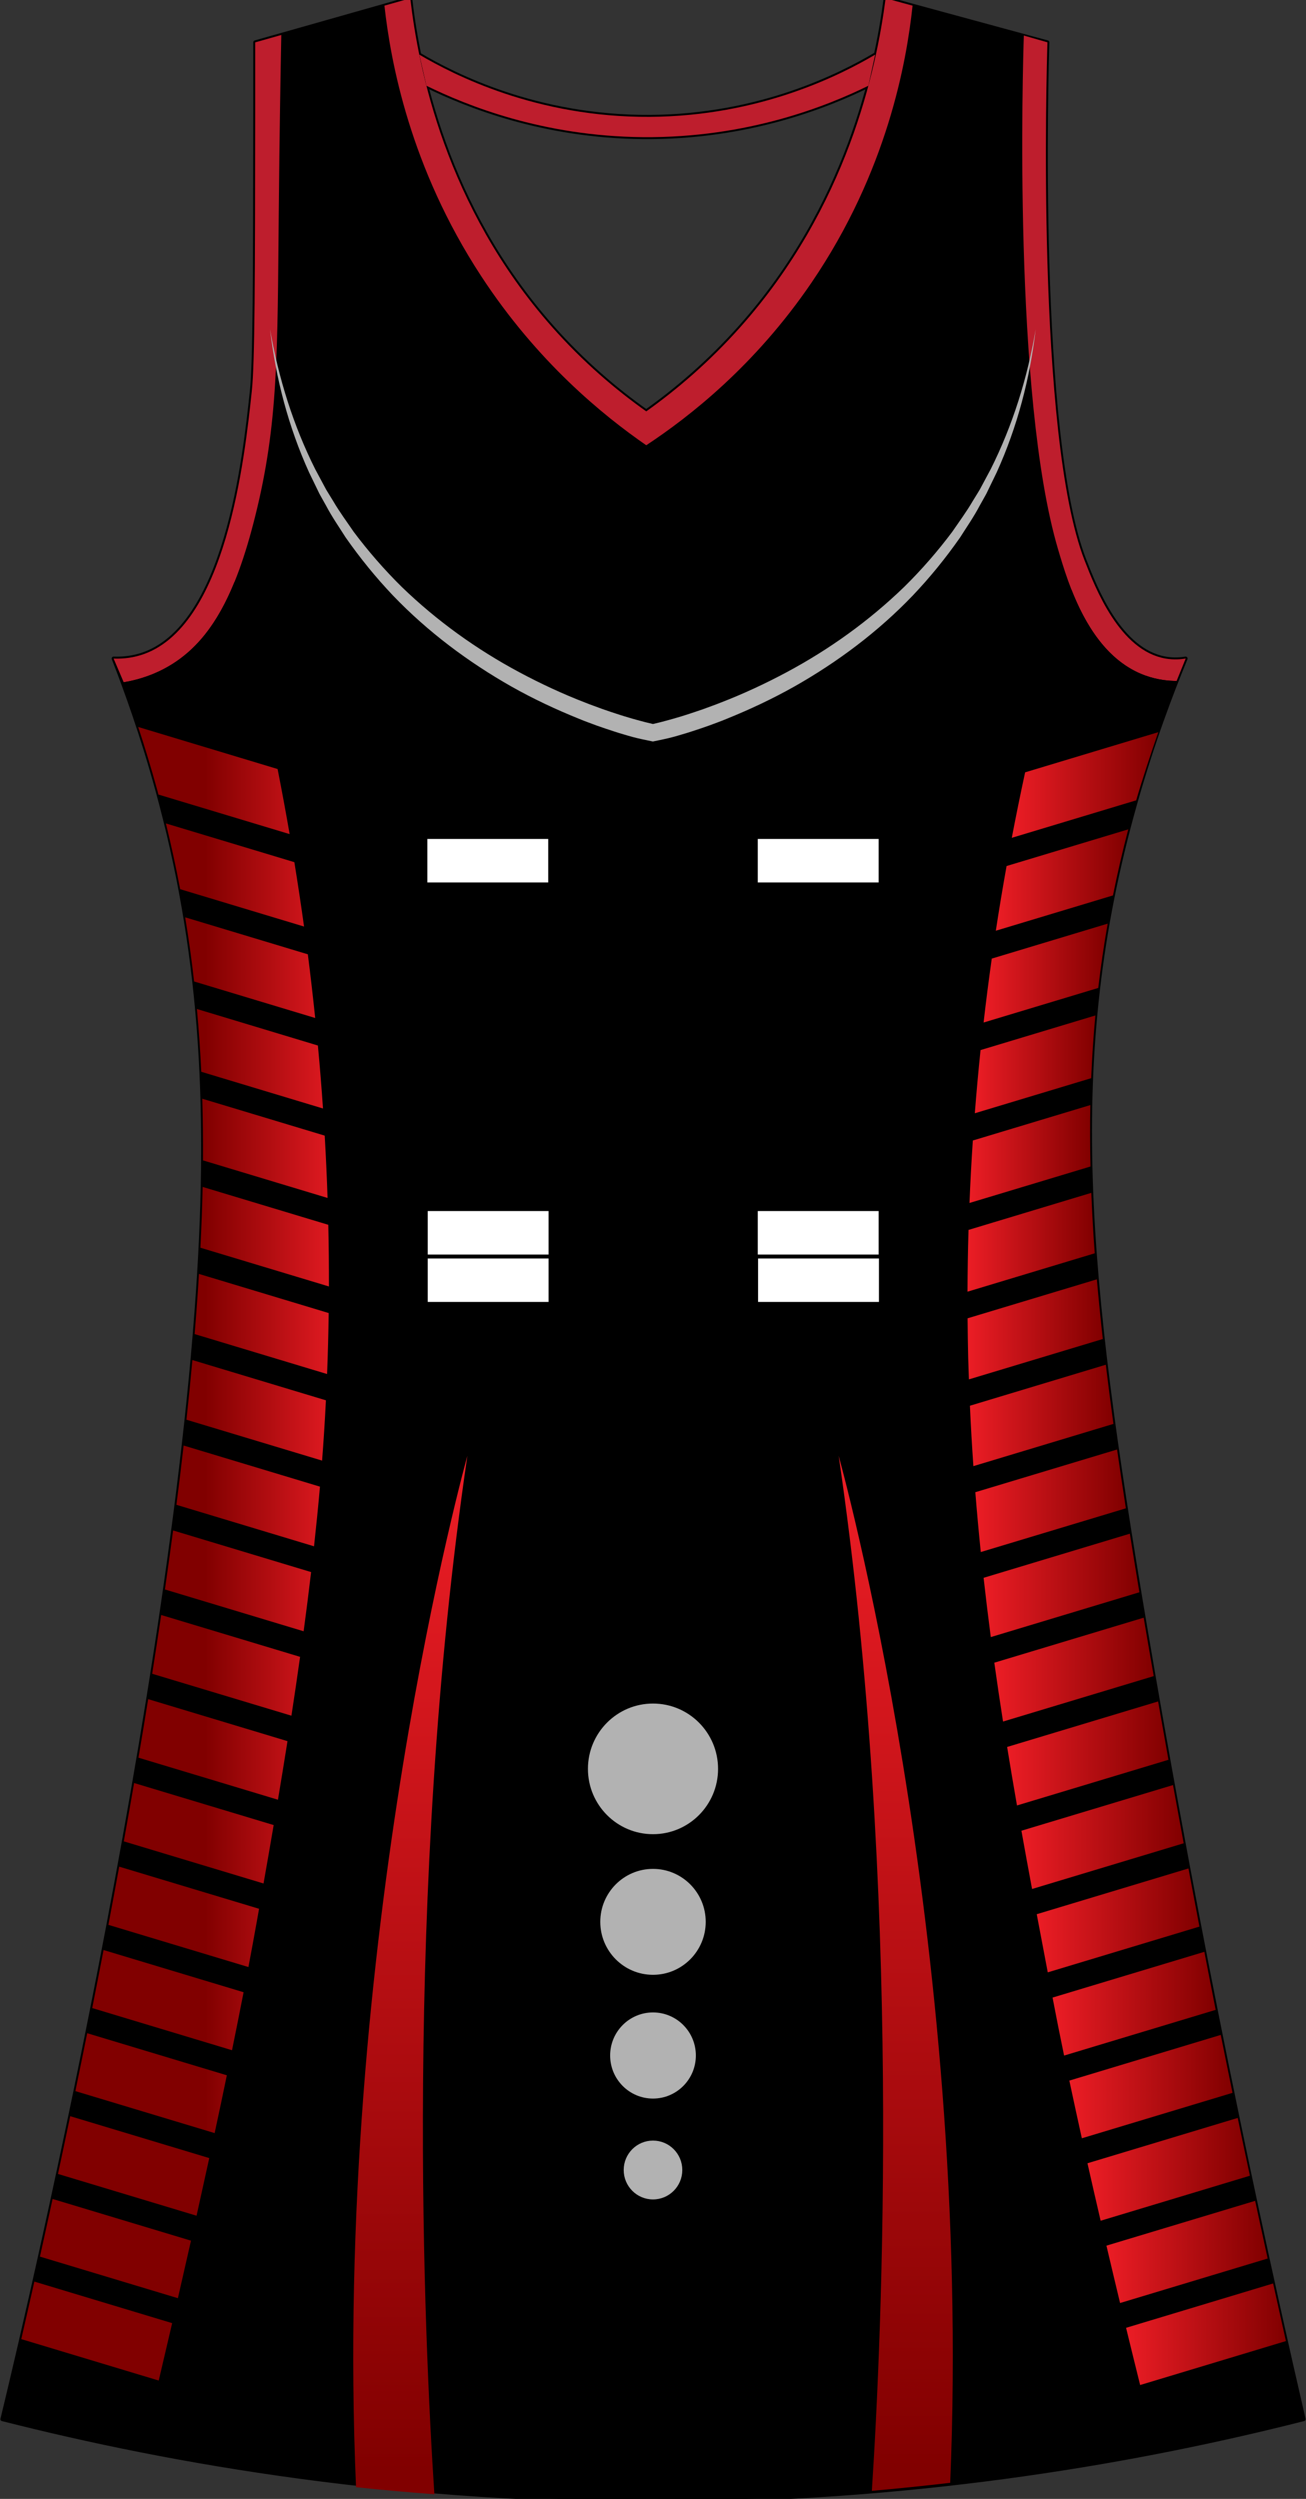 <?xml version="1.0" encoding="utf-8"?>
<!-- Generator: Adobe Illustrator 19.1.0, SVG Export Plug-In . SVG Version: 6.00 Build 0)  -->
<svg version="1.1" id="Layer_1" xmlns="http://www.w3.org/2000/svg" xmlns:xlink="http://www.w3.org/1999/xlink" x="0px" y="0px"
	 viewBox="0 0 335.2 641.14" style="enable-background:new 0 0 335.2 641.14;" xml:space="preserve">
<rect x="0" y="0" width="335.2" height="641.14" fill="#333333" stroke="none"/>
<style type="text/css">
	<![CDATA[
	@font-face{font-family:'codaheavy';src:url('/fonts/coda-heavy-webfont.woff') format('woff')}
	text{font-family:Impact,codaheavy,sans-serif}
	.Colour1.fill{fill:#000000;}
	.Colour2.fill{fill:#B2B2B2;}
	.NeckAndArmTrim.fill{fill:#BE1E2D;}
	.Gradient1.stopColor{stop-color:#EB1D25;}
	.Gradient2.stopColor{stop-color:#810000;}
	.st0{fill:none;stroke:#000000;stroke-linecap:round;stroke-linejoin:round;}
	.st1{fill:none;stroke:#000000;stroke-miterlimit:10;}
	.st2{fill:#FFFFFF;stroke:#000000;}
	.st3{fill:url(#SVGID_1_);}
	.st4{fill:url(#SVGID_2_);}
	.st5{fill:url(#SVGID_3_);}
	.st6{fill:url(#SVGID_4_);}
	.st7{fill:url(#SVGID_5_);}
	.st8{fill:url(#SVGID_6_);}
	.st9{fill:url(#SVGID_7_);}
	.st10{fill:url(#SVGID_8_);}
	.st11{fill:url(#SVGID_9_);}
	.st12{fill:url(#SVGID_10_);}
	.st13{fill:url(#SVGID_11_);}
	.st14{fill:url(#SVGID_12_);}
	.st15{fill:url(#SVGID_13_);}
	.st16{fill:url(#SVGID_14_);}
	.st17{fill:url(#SVGID_15_);}
	.st18{fill:url(#SVGID_16_);}
	.st19{fill:url(#SVGID_17_);}
	.st20{fill:url(#SVGID_18_);}
	.st21{fill:url(#SVGID_19_);}
	.st22{fill:url(#SVGID_20_);}
	.st23{fill:url(#SVGID_21_);}
	.st24{fill:url(#SVGID_22_);}
	.st25{fill:url(#SVGID_23_);}
	.st26{fill:url(#SVGID_24_);}
	.st27{fill:url(#SVGID_25_);}
	.st28{fill:url(#SVGID_26_);}
	.st29{fill:url(#SVGID_27_);}
	.st30{fill:url(#SVGID_28_);}
	.st31{fill:url(#SVGID_29_);}
	.st32{fill:url(#SVGID_30_);}
	.st33{fill:url(#SVGID_31_);}
	.st34{fill:url(#SVGID_32_);}
	.st35{fill:url(#SVGID_33_);}
	.st36{fill:url(#SVGID_34_);}
	.st37{fill:url(#SVGID_35_);}
	.st38{fill:url(#SVGID_36_);}
	.st39{fill:url(#SVGID_37_);}
	.st40{fill:url(#SVGID_38_);}
	.st41{fill:url(#SVGID_39_);}
	.st42{fill:url(#SVGID_40_);}
	]]>
</style>
<path class="Colour1 fill" d="M227.31-0.43c13.84,3.76,27.69,7.53,41.53,11.29c-0.2,6.16-2.97,100.85,9.52,132.91
	c2.79,7.17,9.01,23.15,20.77,25.19c2.22,0.39,4.1,0.18,5.19,0c-3.61,8.71-8.5,21.51-12.98,37.35
	c-18.44,65.18-12.74,120.54,2.6,211.1c10.91,64.39,24.26,132.3,40.67,203.28c-41.5,10.53-96.29,20.27-160.94,20.85
	c-70.25,0.63-129.39-9.77-173.06-20.85c1.82-7.43,42.42-174.64,50.19-289.28c3.36-49.63,0.53-88.77-10.38-128.57
	c-3.93-14.34-8.14-25.96-11.25-33.88c1.64,0.07,4.12-0.01,6.92-0.87c22.03-6.76,26.74-50.8,28.55-67.76
	c0.79-7.35,0.82-29.03,0.87-72.1c0.01-7.33,0-13.37,0-17.37C78.77,7.1,92.03,3.33,105.3-0.43c2.1,17.98,9.02,53.37,36.34,84.26
	c8.08,9.14,16.48,16.23,24.23,21.72c7.76-5.52,16.14-12.62,24.23-21.72C217.47,53.05,224.91,17.9,227.31-0.43z"/>
<path class="st0" d="M0.6,620.69c43.67,11.08,102.8,21.48,173.06,20.85c64.65-0.58,119.45-10.32,160.94-20.85
	c-16.41-70.98-29.76-138.88-40.67-203.28c-15.34-90.56-21.04-145.91-2.6-211.1c4.48-15.84,9.37-28.64,12.98-37.35
	c-1.09,0.18-2.97,0.39-5.19,0c-11.75-2.05-17.97-18.02-20.77-25.19c-12.49-32.06-9.72-126.75-9.52-132.91
	c-13.84-3.76-27.69-7.53-41.53-11.29c-2.39,18.33-9.83,53.47-37.21,84.26c-8.08,9.09-16.47,16.19-24.23,21.72
	c-7.75-5.49-16.15-12.58-24.23-21.72c-27.32-30.9-34.24-66.28-36.34-84.26C92.03,3.33,78.76,7.1,65.5,10.86c0,4,0.01,10.04,0,17.37
	c-0.04,43.07-0.08,64.76-0.87,72.1c-1.81,16.96-6.52,61-28.55,67.76c-2.8,0.86-5.28,0.93-6.92,0.87c3.1,7.92,7.32,19.54,11.25,33.88
	c10.91,39.79,13.75,78.93,10.38,128.57C43.02,446.06,2.42,613.27,0.6,620.69z"/>
<path class="st1" d="M98.67,1.45c1.6,14.45,6.57,41.47,24.8,69.35c14.38,22.01,31.28,35.76,42.4,43.44
	c11.12-7.34,27.93-20.47,42.4-41.7C227.72,44,232.69,15.88,234.22,1.45"/>
<path class="st1" d="M72.2,8.96c-0.17,8.95-0.45,25.06-0.65,45.34c-0.34,36.5-0.09,54.28-6.06,78.18
	c-5.05,20.23-11.57,32.87-23.36,39.09c-4,2.11-7.74,3.03-10.38,3.47"/>
<path class="st1" d="M262.78,9.13c-0.25,7.48-2.8,92.53,8.76,131.73c2.66,9.02,8.04,27.27,22.39,32.46
	c3.28,1.18,6.21,1.39,8.06,1.41"/>
<path class="st1" d="M107.61,14.02c8.95,5.27,30.13,16.11,59.12,15.96c28.27-0.15,48.92-10.69,57.87-15.96"/>
<path class="st1" d="M109.45,22c10.2,5.01,29.77,12.96,55.56,13.19c27.06,0.24,47.57-8.13,57.87-13.19"/>
<g>
	<rect x="109.19" y="214.75" class="st2" width="32.02" height="12.16"/>
	<rect x="193.99" y="214.75" class="st2" width="32.02" height="12.16"/>
	<rect x="194.07" y="322.38" class="st2" width="32.02" height="12.16"/>
	<rect x="109.28" y="322.38" class="st2" width="32.02" height="12.16"/>
	<rect x="109.28" y="310.22" class="st2" width="32.02" height="12.16"/>
	<rect x="193.99" y="310.22" class="st2" width="32.02" height="12.16"/>
</g>
<path class="NeckAndArmTrim fill" d="M234.22,1.45c-1.53,14.43-6.5,42.55-25.95,71.09c-14.47,21.23-31.28,34.36-42.4,41.7
	c-11.12-7.68-28.01-21.43-42.4-43.44c-18.23-27.88-23.2-54.9-24.8-69.35l6.63-1.88c2.1,17.98,9.02,53.37,36.34,84.26
	c8.08,9.14,16.48,16.23,24.23,21.72c7.76-5.52,16.14-12.62,24.23-21.72c27.38-30.79,34.82-65.93,37.21-84.26L234.22,1.45z"/>
<path class="NeckAndArmTrim fill" d="M31.75,175.05c2.64-0.44,6.39-1.36,10.38-3.47c11.79-6.23,18.31-18.86,23.36-39.09
	c5.97-23.9,5.71-41.68,6.06-78.18c0.19-20.28,0.47-36.38,0.65-45.34l-6.7,1.9c0,4,0.01,10.04,0,17.37
	c-0.04,43.07-0.08,64.76-0.87,72.1c-1.81,16.96-6.52,61-28.55,67.76c-2.8,0.86-5.28,0.93-6.92,0.87L31.75,175.05z"/>
<path class="NeckAndArmTrim fill" d="M301.99,174.72c-1.85-0.01-4.78-0.22-8.06-1.41c-14.35-5.19-19.73-23.43-22.39-32.46
	c-11.56-39.2-9.01-124.25-8.76-131.73l6.06,1.74c-0.2,6.16-2.97,100.85,9.52,132.91c2.79,7.17,9.01,23.15,20.77,25.19
	c2.22,0.39,4.1,0.18,5.19,0L301.99,174.72z"/>
<path class="NeckAndArmTrim fill" d="M109.45,22c10.2,5.01,29.77,12.96,55.56,13.19c27.06,0.24,47.57-8.13,57.87-13.19l1.74-7.98
	c-8.95,5.27-29.6,15.8-57.87,15.96c-28.99,0.16-50.17-10.69-59.12-15.96L109.45,22z"/>
<g>
	<path class="Colour1 fill" d="M301.69,174.71c-1.86-0.03-4.66-0.28-7.76-1.4c-9.9-3.58-15.54-13.39-18.95-22.09l-0.17,0.72
		c-24,82.72-27.43,150.88-26.31,196.53c1.43,58.03,10.92,107.82,21.63,163.97c9.24,48.44,26.82,116.68,26.82,116.68
		c13.53-2.63,26.1-5.5,37.64-8.42c-16.41-70.98-29.76-138.88-40.67-203.28c-15.34-90.56-21.04-145.91-2.6-211.1
		c3.56-12.57,10.64-31.55,10.66-31.6L301.69,174.71z"/>
	<path class="Colour1 fill" d="M31.75,175.05c2.64-0.44,6.39-1.36,10.38-3.47c8.11-4.28,13.72-11.59,18.08-22.32l0.18,0.72
		c26.13,99.49,26.19,177.68,21.97,228.53c-3.4,40.92-11.35,85.72-16.44,114.38c-9.91,55.82-29.5,135.87-29.5,135.87
		c-12.88-2.54-24.84-5.28-35.83-8.07c1.82-7.43,42.42-174.64,50.19-289.28c3.36-49.63,0.53-88.77-10.38-128.57
		c-3.02-11.02-6.21-20.43-8.93-27.8L31.75,175.05z"/>
</g>
<linearGradient id="SVGID_1_" gradientUnits="userSpaceOnUse" x1="248.327" y1="318.738" x2="280.992" y2="318.738">
	<stop class="Gradient1 stopColor" offset="5.347594e-003" style="stop-color:#EB1D25"/>
	<stop class="Gradient2 stopColor" offset="1" style="stop-color:#810000"/>
</linearGradient>
<path class="st3" d="M248.58,315.56c-0.16,5.5-0.24,10.78-0.26,15.85l32.66-9.85c-0.39-5.26-0.68-10.42-0.88-15.51L248.58,315.56z"
	/>
<linearGradient id="SVGID_2_" gradientUnits="userSpaceOnUse" x1="259.691" y1="201.407" x2="297.283" y2="201.407">
	<stop class="Gradient1 stopColor" offset="5.347594e-003" style="stop-color:#EB1D25"/>
	<stop class="Gradient2 stopColor" offset="1" style="stop-color:#810000"/>
</linearGradient>
<path class="st4" d="M263.11,198.16c-1.23,5.69-2.37,11.29-3.42,16.8l31.93-9.62c1.58-5.44,3.73-11.89,5.66-17.48L263.11,198.16z"/>
<linearGradient id="SVGID_3_" gradientUnits="userSpaceOnUse" x1="248.83" y1="296.095" x2="279.895" y2="296.095">
	<stop class="Gradient1 stopColor" offset="5.347594e-003" style="stop-color:#EB1D25"/>
	<stop class="Gradient2 stopColor" offset="1" style="stop-color:#810000"/>
</linearGradient>
<path class="st5" d="M279.85,283.53l-30.16,9.09c-0.37,5.51-0.65,10.85-0.86,16.03l31.06-9.36
	C279.77,293.97,279.75,288.72,279.85,283.53z"/>
<linearGradient id="SVGID_4_" gradientUnits="userSpaceOnUse" x1="252.446" y1="249.669" x2="284.295" y2="249.669">
	<stop class="Gradient1 stopColor" offset="5.347594e-003" style="stop-color:#EB1D25"/>
	<stop class="Gradient2 stopColor" offset="1" style="stop-color:#810000"/>
</linearGradient>
<path class="st6" d="M254.55,245.95c-0.79,5.59-1.49,11.05-2.1,16.4l29.43-8.87c0.65-5.5,1.45-10.99,2.42-16.5L254.55,245.95z"/>
<linearGradient id="SVGID_5_" gradientUnits="userSpaceOnUse" x1="255.595" y1="225.791" x2="289.583" y2="225.791">
	<stop class="Gradient1 stopColor" offset="5.347594e-003" style="stop-color:#EB1D25"/>
	<stop class="Gradient2 stopColor" offset="1" style="stop-color:#810000"/>
</linearGradient>
<path class="st7" d="M258.35,222.2c-1.01,5.63-1.93,11.17-2.76,16.6l30.07-9.06c1.13-5.61,2.43-11.25,3.92-16.95L258.35,222.2z"/>
<linearGradient id="SVGID_6_" gradientUnits="userSpaceOnUse" x1="279.105" y1="556.595" x2="320.79" y2="556.595">
	<stop class="Gradient1 stopColor" offset="5.347594e-003" style="stop-color:#EB1D25"/>
	<stop class="Gradient2 stopColor" offset="1" style="stop-color:#810000"/>
</linearGradient>
<path class="st8" d="M279.11,555.03c1.12,4.98,2.26,9.92,3.38,14.75l38.31-11.55c-1.05-4.95-2.11-9.91-3.13-14.83L279.11,555.03z"/>
<linearGradient id="SVGID_7_" gradientUnits="userSpaceOnUse" x1="283.976" y1="577.772" x2="325.36" y2="577.772">
	<stop class="Gradient1 stopColor" offset="5.347594e-003" style="stop-color:#EB1D25"/>
	<stop class="Gradient2 stopColor" offset="1" style="stop-color:#810000"/>
</linearGradient>
<path class="st9" d="M283.98,576.17c1.2,5.11,2.38,10.05,3.5,14.72l37.88-11.42c-1.08-4.94-2.16-9.89-3.21-14.8L283.98,576.17z"/>
<linearGradient id="SVGID_8_" gradientUnits="userSpaceOnUse" x1="274.461" y1="535.367" x2="316.345" y2="535.367">
	<stop class="Gradient1 stopColor" offset="5.347594e-003" style="stop-color:#EB1D25"/>
	<stop class="Gradient2 stopColor" offset="1" style="stop-color:#810000"/>
</linearGradient>
<path class="st10" d="M274.46,533.82c1.04,4.89,2.11,9.85,3.21,14.8l38.67-11.66c-1.02-4.97-2.03-9.92-3.02-14.86L274.46,533.82z"/>
<linearGradient id="SVGID_9_" gradientUnits="userSpaceOnUse" x1="289.021" y1="598.906" x2="330.051" y2="598.906">
	<stop class="Gradient1 stopColor" offset="5.347594e-003" style="stop-color:#EB1D25"/>
	<stop class="Gradient2 stopColor" offset="1" style="stop-color:#810000"/>
</linearGradient>
<path class="st11" d="M289.02,597.25c1.32,5.43,2.54,10.38,3.61,14.68l37.42-11.28c-1.11-4.94-2.21-9.87-3.29-14.78L289.02,597.25z"
	/>
<linearGradient id="SVGID_10_" gradientUnits="userSpaceOnUse" x1="270.151" y1="514.083" x2="312.025" y2="514.083">
	<stop class="Gradient1 stopColor" offset="5.347594e-003" style="stop-color:#EB1D25"/>
	<stop class="Gradient2 stopColor" offset="1" style="stop-color:#810000"/>
</linearGradient>
<path class="st12" d="M270.15,512.52c0.91,4.79,1.91,9.78,2.96,14.88l38.91-11.73c-0.99-4.99-1.95-9.94-2.91-14.89L270.15,512.52z"
	/>
<linearGradient id="SVGID_11_" gradientUnits="userSpaceOnUse" x1="255.204" y1="428.371" x2="296.116" y2="428.371">
	<stop class="Gradient1 stopColor" offset="5.347594e-003" style="stop-color:#EB1D25"/>
	<stop class="Gradient2 stopColor" offset="1" style="stop-color:#810000"/>
</linearGradient>
<path class="st13" d="M257.44,441.7l38.68-11.66c-0.73-4.21-1.48-8.44-2.18-12.62c-0.14-0.8-0.26-1.58-0.4-2.37L255.2,426.6
	C255.91,431.64,256.65,436.67,257.44,441.7z"/>
<linearGradient id="SVGID_12_" gradientUnits="userSpaceOnUse" x1="248.938" y1="363.163" x2="285.785" y2="363.163">
	<stop class="Gradient1 stopColor" offset="5.347594e-003" style="stop-color:#EB1D25"/>
	<stop class="Gradient2 stopColor" offset="1" style="stop-color:#810000"/>
</linearGradient>
<path class="st14" d="M248.94,360.67c0.23,5.23,0.54,10.39,0.89,15.5l35.95-10.84c-0.71-5.17-1.37-10.23-1.96-15.18L248.94,360.67z"
	/>
<linearGradient id="SVGID_13_" gradientUnits="userSpaceOnUse" x1="252.445" y1="406.772" x2="292.442" y2="406.772">
	<stop class="Gradient1 stopColor" offset="5.347594e-003" style="stop-color:#EB1D25"/>
	<stop class="Gradient2 stopColor" offset="1" style="stop-color:#810000"/>
</linearGradient>
<path class="st15" d="M252.45,404.82c0.57,5.09,1.19,10.16,1.85,15.21l38.14-11.5c-0.85-5.12-1.67-10.13-2.45-15.03L252.45,404.82z"
	/>
<linearGradient id="SVGID_14_" gradientUnits="userSpaceOnUse" x1="250.326" y1="385.048" x2="288.968" y2="385.048">
	<stop class="Gradient1 stopColor" offset="5.347594e-003" style="stop-color:#EB1D25"/>
	<stop class="Gradient2 stopColor" offset="1" style="stop-color:#810000"/>
</linearGradient>
<path class="st16" d="M250.33,382.86c0.41,5.16,0.88,10.27,1.4,15.35l37.24-11.22c-0.8-5.14-1.55-10.17-2.26-15.09L250.33,382.86z"
	/>
<linearGradient id="SVGID_15_" gradientUnits="userSpaceOnUse" x1="248.343" y1="341.076" x2="283.056" y2="341.076">
	<stop class="Gradient1 stopColor" offset="5.347594e-003" style="stop-color:#EB1D25"/>
	<stop class="Gradient2 stopColor" offset="1" style="stop-color:#810000"/>
</linearGradient>
<path class="st17" d="M248.34,338.24c0.03,3.52,0.08,6.94,0.16,10.23c0.05,1.83,0.12,3.63,0.18,5.44l34.37-10.36
	c-0.58-5.2-1.09-10.31-1.53-15.31L248.34,338.24z"/>
<linearGradient id="SVGID_16_" gradientUnits="userSpaceOnUse" x1="266.095" y1="492.726" x2="307.853" y2="492.726">
	<stop class="Gradient1 stopColor" offset="5.347594e-003" style="stop-color:#EB1D25"/>
	<stop class="Gradient2 stopColor" offset="1" style="stop-color:#810000"/>
</linearGradient>
<path class="st18" d="M266.09,491.13c0.93,4.93,1.87,9.91,2.83,14.92l38.93-11.74c-0.96-5-1.89-9.96-2.82-14.92L266.09,491.13z"/>
<linearGradient id="SVGID_17_" gradientUnits="userSpaceOnUse" x1="258.486" y1="449.879" x2="299.901" y2="449.879">
	<stop class="Gradient1 stopColor" offset="5.347594e-003" style="stop-color:#EB1D25"/>
	<stop class="Gradient2 stopColor" offset="1" style="stop-color:#810000"/>
</linearGradient>
<path class="st19" d="M258.49,448.22c0.81,4.99,1.66,9.99,2.53,15.01l38.88-11.72c-0.9-5.01-1.79-10-2.66-14.97L258.49,448.22z"/>
<linearGradient id="SVGID_18_" gradientUnits="userSpaceOnUse" x1="262.162" y1="471.324" x2="303.814" y2="471.324">
	<stop class="Gradient1 stopColor" offset="5.347594e-003" style="stop-color:#EB1D25"/>
	<stop class="Gradient2 stopColor" offset="1" style="stop-color:#810000"/>
</linearGradient>
<path class="st20" d="M262.16,469.71c0.88,4.96,1.8,9.94,2.73,14.95l38.92-11.73c-0.93-5-1.84-9.98-2.74-14.94L262.16,469.71z"/>
<linearGradient id="SVGID_19_" gradientUnits="userSpaceOnUse" x1="250.197" y1="273.09" x2="281.135" y2="273.09">
	<stop class="Gradient1 stopColor" offset="5.347594e-003" style="stop-color:#EB1D25"/>
	<stop class="Gradient2 stopColor" offset="1" style="stop-color:#810000"/>
</linearGradient>
<path class="st21" d="M251.67,269.42c-0.58,5.54-1.06,10.95-1.47,16.21l29.87-9c0.22-5.4,0.57-10.76,1.07-16.09L251.67,269.42z"/>
<linearGradient id="SVGID_20_" gradientUnits="userSpaceOnUse" x1="52.649" y1="200.263" x2="88.882" y2="200.263">
	<stop class="Gradient2 stopColor" offset="0" style="stop-color:#810000"/>
	<stop class="Gradient1 stopColor" offset="0.995" style="stop-color:#EB1D25"/>
</linearGradient>
<path class="st22" d="M35.47,186.52c1.63,4.94,3.3,10.39,4.93,16.33c0.09,0.34,0.17,0.67,0.26,1.01l33.68,10.15
	c-0.95-5.48-1.98-11.05-3.09-16.7L35.47,186.52z"/>
<linearGradient id="SVGID_21_" gradientUnits="userSpaceOnUse" x1="52.649" y1="224.498" x2="88.882" y2="224.498">
	<stop class="Gradient2 stopColor" offset="0" style="stop-color:#810000"/>
	<stop class="Gradient1 stopColor" offset="0.995" style="stop-color:#EB1D25"/>
</linearGradient>
<path class="st23" d="M42.58,211.27c1.38,5.61,2.59,11.23,3.66,16.87l31.8,9.59c-0.75-5.41-1.58-10.92-2.49-16.52L42.58,211.27z"/>
<linearGradient id="SVGID_22_" gradientUnits="userSpaceOnUse" x1="52.649" y1="294.63" x2="88.882" y2="294.63">
	<stop class="Gradient2 stopColor" offset="0" style="stop-color:#810000"/>
	<stop class="Gradient1 stopColor" offset="0.995" style="stop-color:#EB1D25"/>
</linearGradient>
<path class="st24" d="M51.92,281.9c0.15,5.18,0.21,10.44,0.18,15.82l31.97,9.64c-0.17-5.2-0.41-10.53-0.73-15.99L51.92,281.9z"/>
<linearGradient id="SVGID_23_" gradientUnits="userSpaceOnUse" x1="52.649" y1="248.277" x2="88.882" y2="248.277">
	<stop class="Gradient2 stopColor" offset="0" style="stop-color:#810000"/>
	<stop class="Gradient1 stopColor" offset="0.995" style="stop-color:#EB1D25"/>
</linearGradient>
<path class="st25" d="M47.53,235.36c0.9,5.43,1.66,10.91,2.29,16.46l31.08,9.37c-0.56-5.35-1.18-10.79-1.89-16.34L47.53,235.36z"/>
<linearGradient id="SVGID_24_" gradientUnits="userSpaceOnUse" x1="52.649" y1="271.639" x2="88.882" y2="271.639">
	<stop class="Gradient2 stopColor" offset="0" style="stop-color:#810000"/>
	<stop class="Gradient1 stopColor" offset="0.995" style="stop-color:#EB1D25"/>
</linearGradient>
<path class="st26" d="M50.54,258.88c0.49,5.29,0.86,10.65,1.12,16.11l31.24,9.42c-0.36-5.28-0.79-10.66-1.31-16.16L50.54,258.88z"/>
<linearGradient id="SVGID_25_" gradientUnits="userSpaceOnUse" x1="52.649" y1="534.476" x2="88.882" y2="534.476">
	<stop class="Gradient2 stopColor" offset="0" style="stop-color:#810000"/>
	<stop class="Gradient1 stopColor" offset="0.995" style="stop-color:#EB1D25"/>
</linearGradient>
<path class="st27" d="M22.38,521.66c-1.02,5.08-2.03,10.03-3.03,14.86l35.74,10.77c1.06-4.91,2.11-9.87,3.13-14.83L22.38,521.66z"/>
<linearGradient id="SVGID_26_" gradientUnits="userSpaceOnUse" x1="52.649" y1="513.176" x2="88.882" y2="513.176">
	<stop class="Gradient2 stopColor" offset="0" style="stop-color:#810000"/>
	<stop class="Gradient1 stopColor" offset="0.995" style="stop-color:#EB1D25"/>
</linearGradient>
<path class="st28" d="M26.58,500.32c-0.97,5.05-1.94,10.02-2.91,14.89l35.88,10.82c1.02-5.01,2.02-9.99,2.97-14.88L26.58,500.32z"/>
<linearGradient id="SVGID_27_" gradientUnits="userSpaceOnUse" x1="52.649" y1="555.724" x2="88.882" y2="555.724">
	<stop class="Gradient2 stopColor" offset="0" style="stop-color:#810000"/>
	<stop class="Gradient1 stopColor" offset="0.995" style="stop-color:#EB1D25"/>
</linearGradient>
<path class="st29" d="M18.02,542.95c-1.07,5.12-2.12,10.07-3.14,14.82l35.57,10.72c1.07-4.81,2.16-9.76,3.26-14.79L18.02,542.95z"/>
<linearGradient id="SVGID_28_" gradientUnits="userSpaceOnUse" x1="52.649" y1="491.81" x2="88.882" y2="491.81">
	<stop class="Gradient2 stopColor" offset="0" style="stop-color:#810000"/>
	<stop class="Gradient1 stopColor" offset="0.995" style="stop-color:#EB1D25"/>
</linearGradient>
<path class="st30" d="M66.49,489.74L30.6,478.93c-0.92,5.03-1.85,10.02-2.78,14.93l35.94,10.83c0.76-4.02,1.49-7.97,2.17-11.79
	C66.11,491.87,66.3,490.81,66.49,489.74z"/>
<linearGradient id="SVGID_29_" gradientUnits="userSpaceOnUse" x1="52.649" y1="317.304" x2="88.882" y2="317.304">
	<stop class="Gradient2 stopColor" offset="0" style="stop-color:#810000"/>
	<stop class="Gradient1 stopColor" offset="0.995" style="stop-color:#EB1D25"/>
</linearGradient>
<path class="st31" d="M51.44,320.13l32.98,9.94c0.01-5.12-0.04-10.39-0.16-15.82l-32.25-9.72C51.91,309.62,51.7,314.83,51.44,320.13
	z"/>
<linearGradient id="SVGID_30_" gradientUnits="userSpaceOnUse" x1="52.649" y1="339.696" x2="88.882" y2="339.696">
	<stop class="Gradient2 stopColor" offset="0" style="stop-color:#810000"/>
	<stop class="Gradient1 stopColor" offset="0.995" style="stop-color:#EB1D25"/>
</linearGradient>
<path class="st32" d="M51.06,326.85c-0.09,1.52-0.17,3.02-0.28,4.56c-0.24,3.58-0.52,7.2-0.82,10.88l33.99,10.25
	c0.2-5.02,0.34-10.25,0.41-15.65L51.06,326.85z"/>
<linearGradient id="SVGID_31_" gradientUnits="userSpaceOnUse" x1="52.649" y1="576.926" x2="88.882" y2="576.926">
	<stop class="Gradient2 stopColor" offset="0" style="stop-color:#810000"/>
	<stop class="Gradient1 stopColor" offset="0.995" style="stop-color:#EB1D25"/>
</linearGradient>
<path class="st33" d="M13.5,564.19c-1.13,5.22-2.22,10.16-3.25,14.79l35.41,10.67c1.07-4.67,2.2-9.61,3.36-14.76L13.5,564.19z"/>
<linearGradient id="SVGID_32_" gradientUnits="userSpaceOnUse" x1="52.649" y1="598.085" x2="88.882" y2="598.085">
	<stop class="Gradient2 stopColor" offset="0" style="stop-color:#810000"/>
	<stop class="Gradient1 stopColor" offset="0.995" style="stop-color:#EB1D25"/>
</linearGradient>
<path class="st34" d="M8.82,585.39c-1.23,5.47-2.36,10.41-3.36,14.76l35.28,10.63c1.02-4.32,2.18-9.28,3.45-14.73L8.82,585.39z"/>
<linearGradient id="SVGID_33_" gradientUnits="userSpaceOnUse" x1="52.649" y1="383.808" x2="88.882" y2="383.808">
	<stop class="Gradient2 stopColor" offset="0" style="stop-color:#810000"/>
	<stop class="Gradient1 stopColor" offset="0.995" style="stop-color:#EB1D25"/>
</linearGradient>
<path class="st35" d="M47.13,370.88c-0.57,5.03-1.19,10.11-1.85,15.21l35.32,10.65c0.56-5.13,1.08-10.25,1.52-15.31L47.13,370.88z"
	/>
<linearGradient id="SVGID_34_" gradientUnits="userSpaceOnUse" x1="52.649" y1="361.854" x2="88.882" y2="361.854">
	<stop class="Gradient2 stopColor" offset="0" style="stop-color:#810000"/>
	<stop class="Gradient1 stopColor" offset="0.995" style="stop-color:#EB1D25"/>
</linearGradient>
<path class="st36" d="M49.38,348.95c-0.46,5.04-0.97,10.14-1.52,15.31l34.81,10.49c0.38-4.92,0.71-10.08,0.98-15.47L49.38,348.95z"
	/>
<linearGradient id="SVGID_35_" gradientUnits="userSpaceOnUse" x1="52.649" y1="405.604" x2="88.882" y2="405.604">
	<stop class="Gradient2 stopColor" offset="0" style="stop-color:#810000"/>
	<stop class="Gradient1 stopColor" offset="0.995" style="stop-color:#EB1D25"/>
</linearGradient>
<path class="st37" d="M44.43,392.67c-0.67,5.02-1.37,10.07-2.1,15.14l35.6,10.73c0.68-5.04,1.32-10.11,1.92-15.19L44.43,392.67z"/>
<linearGradient id="SVGID_36_" gradientUnits="userSpaceOnUse" x1="52.649" y1="427.279" x2="88.882" y2="427.279">
	<stop class="Gradient2 stopColor" offset="0" style="stop-color:#810000"/>
	<stop class="Gradient1 stopColor" offset="0.995" style="stop-color:#EB1D25"/>
</linearGradient>
<path class="st38" d="M41.37,414.36c-0.74,5.02-1.51,10.05-2.31,15.08L74.8,440.2c0.76-4.95,1.5-10,2.22-15.1L41.37,414.36z"/>
<linearGradient id="SVGID_37_" gradientUnits="userSpaceOnUse" x1="52.649" y1="470.364" x2="88.882" y2="470.364">
	<stop class="Gradient2 stopColor" offset="0" style="stop-color:#810000"/>
	<stop class="Gradient1 stopColor" offset="0.995" style="stop-color:#EB1D25"/>
</linearGradient>
<path class="st39" d="M34.42,457.47c-0.87,5.03-1.75,10.02-2.64,14.97l35.86,10.81c0.83-4.71,1.71-9.73,2.6-14.99L34.42,457.47z"/>
<linearGradient id="SVGID_38_" gradientUnits="userSpaceOnUse" x1="52.649" y1="448.859" x2="88.882" y2="448.859">
	<stop class="Gradient2 stopColor" offset="0" style="stop-color:#810000"/>
	<stop class="Gradient1 stopColor" offset="0.995" style="stop-color:#EB1D25"/>
</linearGradient>
<path class="st40" d="M38.03,435.95c-0.81,5.02-1.64,10.03-2.49,15.02l35.8,10.79c0.81-4.85,1.63-9.88,2.45-15.03L38.03,435.95z"/>
<ellipse class="Colour2 fill" cx="167.6" cy="453.84" rx="16.7" ry="16.76"/>
<ellipse class="Colour2 fill" cx="167.6" cy="493.09" rx="13.53" ry="13.59"/>
<ellipse class="Colour2 fill" cx="167.6" cy="527.38" rx="11" ry="11.05"/>
<ellipse class="Colour2 fill" cx="167.6" cy="556.76" rx="7.52" ry="7.55"/>
<linearGradient id="SVGID_39_" gradientUnits="userSpaceOnUse" x1="105.303" y1="378.113" x2="105.303" y2="633.917">
	<stop class="Gradient1 stopColor" offset="5.347594e-003" style="stop-color:#EB1D25"/>
	<stop class="Gradient2 stopColor" offset="1" style="stop-color:#810000"/>
</linearGradient>
<path class="st41" d="M111.49,639.95c-2.57-39-7.99-154.62,8.47-266.44c0,0-34.66,123.89-28.58,264.63
	C97.79,638.82,104.49,639.43,111.49,639.95z"/>
<linearGradient id="SVGID_40_" gradientUnits="userSpaceOnUse" x1="229.898" y1="378.098" x2="229.898" y2="633.06">
	<stop class="Gradient1 stopColor" offset="5.347594e-003" style="stop-color:#EB1D25"/>
	<stop class="Gradient2 stopColor" offset="1" style="stop-color:#810000"/>
</linearGradient>
<path class="st42" d="M223.77,639.08c6.59-0.58,13.3-1.27,20.11-2.06c5.85-140.27-28.63-263.51-28.63-263.51
	C231.59,484.51,226.37,599.25,223.77,639.08z"/>
<path class="Colour2 fill" d="M254.26,120.41l-2.23,4.16l-0.56,1.04c-0.19,0.34-0.41,0.67-0.61,1.01l-1.24,2.01
	c-1.58,2.71-3.46,5.24-5.22,7.82c-3.76,5.02-7.88,9.75-12.33,14.13c-8.99,8.7-19.21,16.04-30.22,21.92
	c-5.5,2.94-11.17,5.57-16.98,7.81c-1.44,0.58-2.92,1.08-4.38,1.63c-1.47,0.5-2.94,1.02-4.42,1.48c-0.74,0.24-1.48,0.47-2.23,0.68
	c-0.74,0.22-1.49,0.44-2.24,0.64c-1.33,0.37-2.71,0.73-4.01,1.02c-1.3-0.29-2.68-0.65-4.01-1.02c-0.75-0.2-1.49-0.41-2.24-0.64
	c-0.75-0.22-1.49-0.44-2.23-0.68c-1.48-0.46-2.95-0.98-4.42-1.48c-1.46-0.55-2.93-1.05-4.38-1.63c-5.81-2.24-11.48-4.87-16.98-7.81
	c-11-5.88-21.23-13.22-30.22-21.92c-4.45-4.39-8.57-9.12-12.33-14.13c-1.76-2.59-3.64-5.11-5.22-7.82l-1.24-2.01
	c-0.2-0.34-0.42-0.67-0.61-1.01l-0.56-1.04l-2.23-4.16c-5.65-11.25-9.45-23.45-11.61-35.95c1.47,12.6,4.72,25.08,10.01,36.73
	l2.09,4.31l0.52,1.08c0.18,0.36,0.39,0.7,0.58,1.05l1.17,2.09c1.49,2.84,3.32,5.47,5.04,8.18c3.67,5.25,7.72,10.24,12.15,14.9
	c8.89,9.27,19.28,17.05,30.44,23.37c5.59,3.15,11.41,5.88,17.37,8.28c1.48,0.62,3,1.15,4.5,1.72c1.52,0.52,3.03,1.06,4.57,1.54
	c0.76,0.25,1.53,0.49,2.31,0.71c0.77,0.23,1.54,0.46,2.32,0.67c1.57,0.43,3.52,0.81,5.19,1.16c1.67-0.35,3.63-0.73,5.19-1.16
	c0.78-0.21,1.55-0.43,2.32-0.67c0.77-0.22,1.54-0.46,2.31-0.71c1.54-0.48,3.05-1.01,4.57-1.54c1.5-0.56,3.02-1.1,4.5-1.72
	c5.95-2.4,11.77-5.13,17.37-8.28c11.17-6.32,21.55-14.09,30.44-23.37c4.42-4.65,8.48-9.64,12.15-14.9c1.72-2.71,3.55-5.34,5.04-8.18
	l1.17-2.09c0.19-0.35,0.4-0.69,0.58-1.05l0.52-1.08l2.09-4.31c5.29-11.65,8.54-24.12,10.01-36.73
	C263.71,96.96,259.91,109.16,254.26,120.41z"/>
<g id="FBodyLogos"></g>
</svg>
